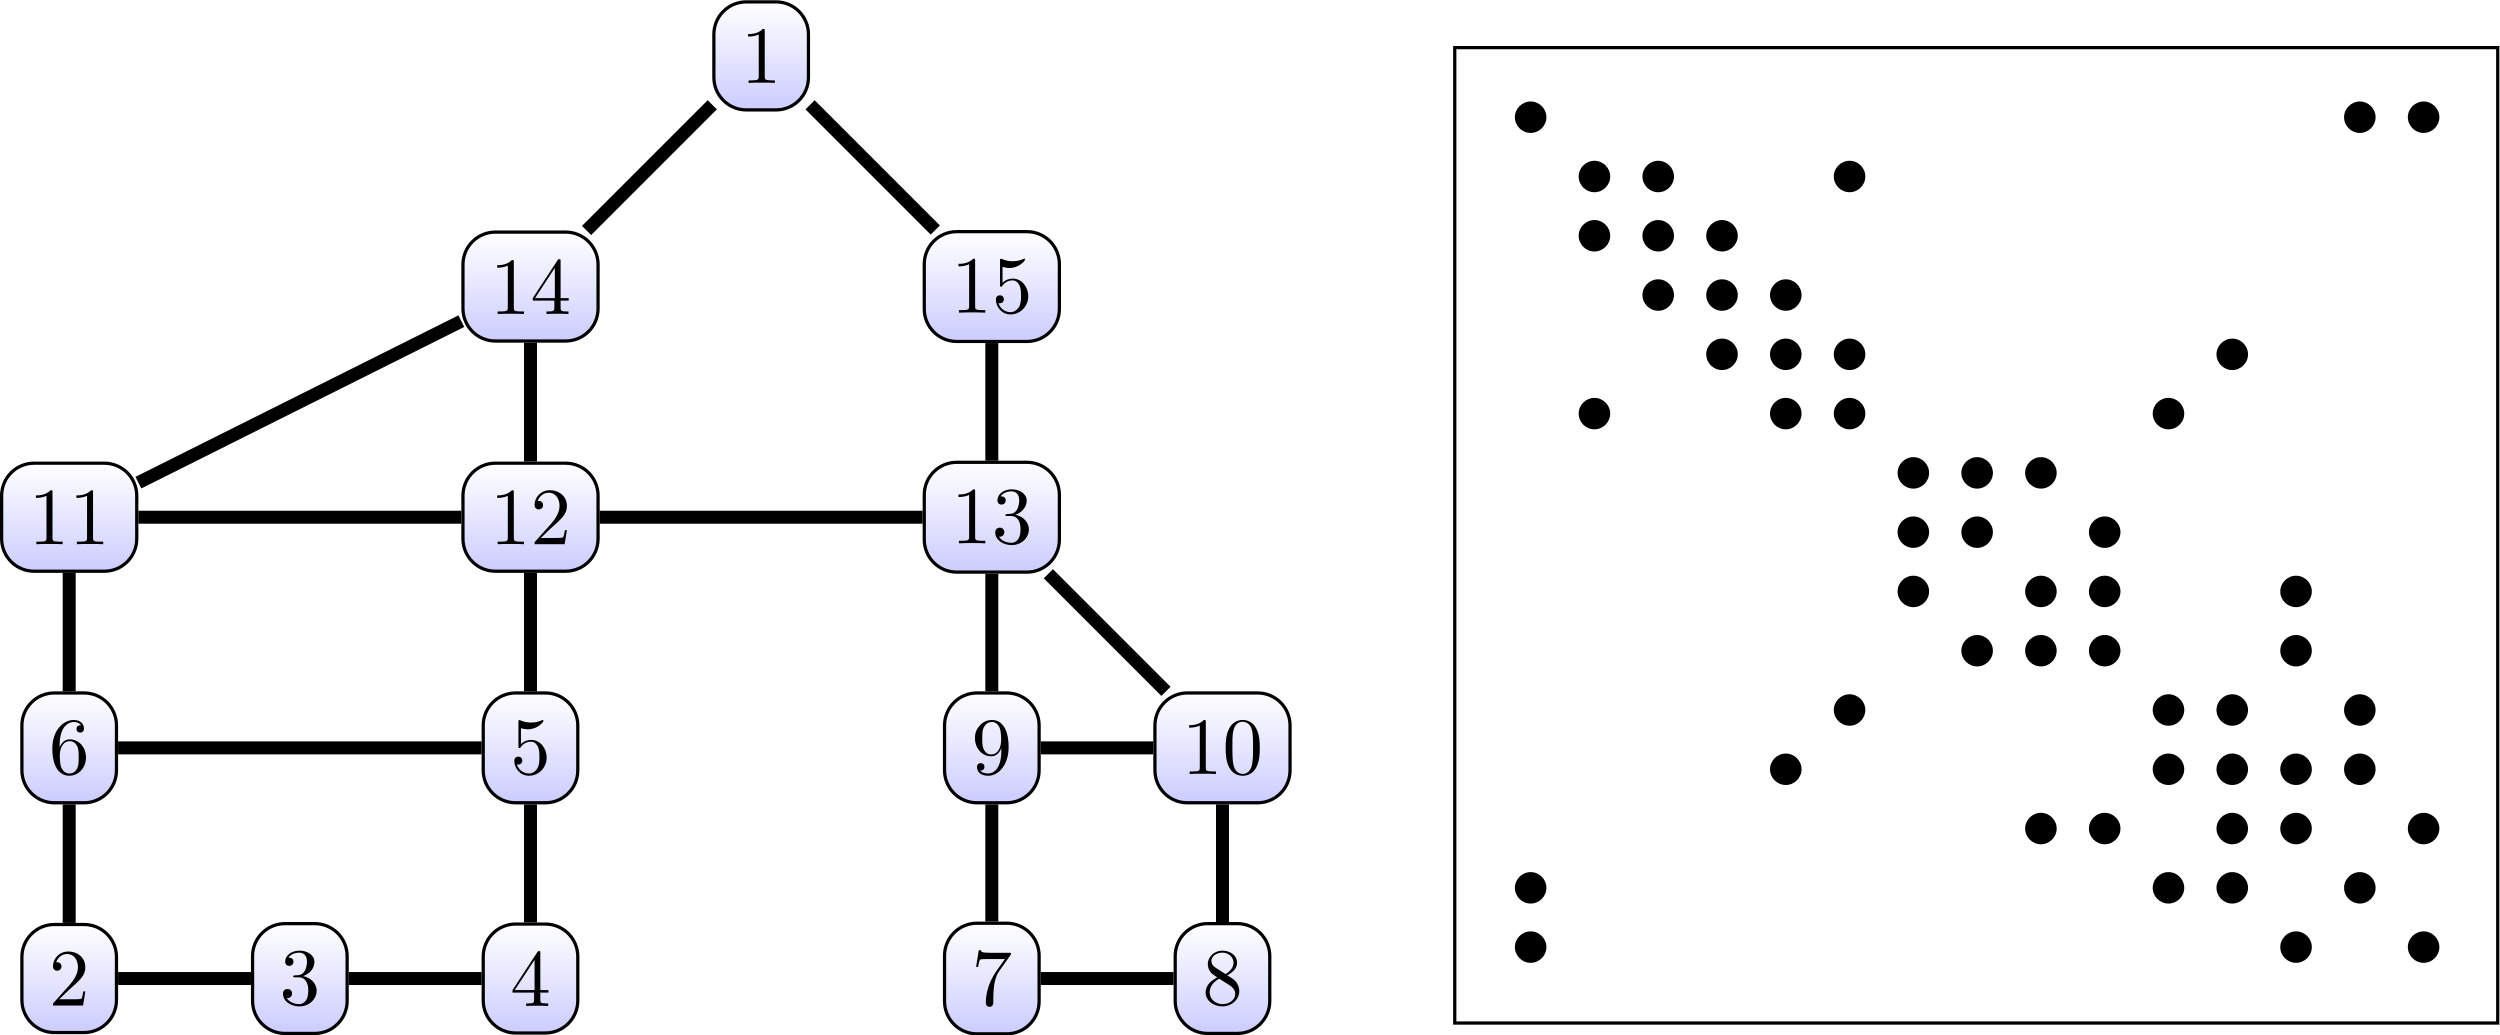 <?xml version='1.0' encoding='UTF-8'?>
<!-- This file was generated by dvisvgm 3.2.2 -->
<svg version='1.1' xmlns='http://www.w3.org/2000/svg' xmlns:xlink='http://www.w3.org/1999/xlink' width='307.153pt' height='127.22pt' viewBox='-72 -72 307.153 127.22'>
<defs>
<path id='g1-15' d='M4.423-2.491C4.423-3.557 3.537-4.423 2.491-4.423C1.415-4.423 .548-3.537 .548-2.491C.548-1.435 1.415-.558 2.491-.558C3.537-.558 4.423-1.425 4.423-2.491Z'/>
<path id='g0-51' d='M4.553-1.674C4.553-2.032 4.443-2.481 4.065-2.899C3.875-3.108 3.716-3.208 3.078-3.606C3.796-3.975 4.284-4.493 4.284-5.151C4.284-6.067 3.397-6.635 2.491-6.635C1.494-6.635 .687-5.898 .687-4.971C.687-4.792 .707-4.344 1.126-3.875C1.235-3.756 1.604-3.507 1.853-3.337C1.275-3.049 .418-2.491 .418-1.504C.418-.448 1.435 .219 2.481 .219C3.606 .219 4.553-.608 4.553-1.674ZM3.846-5.151C3.846-4.583 3.457-4.105 2.859-3.756L1.624-4.553C1.166-4.852 1.126-5.191 1.126-5.36C1.126-5.968 1.773-6.386 2.481-6.386C3.208-6.386 3.846-5.868 3.846-5.151ZM4.055-1.315C4.055-.578 3.308-.06 2.491-.06C1.634-.06 .917-.677 .917-1.504C.917-2.082 1.235-2.72 2.082-3.188L3.308-2.411C3.587-2.222 4.055-1.923 4.055-1.315Z'/>
<path id='g0-56' d='M4.473-2.002C4.473-3.188 3.656-4.184 2.58-4.184C2.102-4.184 1.674-4.025 1.315-3.676V-5.619C1.514-5.559 1.843-5.489 2.162-5.489C3.387-5.489 4.085-6.396 4.085-6.526C4.085-6.585 4.055-6.635 3.985-6.635C3.985-6.635 3.955-6.635 3.905-6.605C3.706-6.516 3.218-6.316 2.55-6.316C2.152-6.316 1.694-6.386 1.225-6.595C1.146-6.625 1.106-6.625 1.106-6.625C1.006-6.625 1.006-6.545 1.006-6.386V-3.437C1.006-3.258 1.006-3.178 1.146-3.178C1.215-3.178 1.235-3.208 1.275-3.268C1.385-3.427 1.753-3.965 2.56-3.965C3.078-3.965 3.328-3.507 3.407-3.328C3.567-2.959 3.587-2.57 3.587-2.072C3.587-1.724 3.587-1.126 3.347-.707C3.108-.319 2.74-.06 2.281-.06C1.554-.06 .986-.588 .817-1.176C.847-1.166 .877-1.156 .986-1.156C1.315-1.156 1.484-1.405 1.484-1.644S1.315-2.132 .986-2.132C.847-2.132 .498-2.062 .498-1.604C.498-.747 1.186 .219 2.301 .219C3.457 .219 4.473-.737 4.473-2.002Z'/>
<path id='g0-57' d='M4.692-1.644V-1.953H3.696V-6.486C3.696-6.685 3.696-6.745 3.537-6.745C3.447-6.745 3.417-6.745 3.337-6.625L.279-1.953V-1.644H2.929V-.777C2.929-.418 2.909-.309 2.172-.309H1.963V0C2.371-.03 2.889-.03 3.308-.03S4.254-.03 4.663 0V-.309H4.453C3.716-.309 3.696-.418 3.696-.777V-1.644H4.692ZM2.989-1.953H.558L2.989-5.669V-1.953Z'/>
<path id='g0-78' d='M4.553-3.278C4.553-5.958 3.407-6.635 2.521-6.635C1.973-6.635 1.484-6.456 1.056-6.007C.648-5.559 .418-5.141 .418-4.394C.418-3.148 1.295-2.172 2.411-2.172C3.019-2.172 3.427-2.59 3.656-3.168V-2.849C3.656-.518 2.62-.06 2.042-.06C1.873-.06 1.335-.08 1.066-.418C1.504-.418 1.584-.707 1.584-.877C1.584-1.186 1.345-1.335 1.126-1.335C.966-1.335 .667-1.245 .667-.857C.667-.189 1.205 .219 2.052 .219C3.337 .219 4.553-1.136 4.553-3.278ZM3.636-4.194C3.636-3.367 3.298-2.401 2.421-2.401C2.262-2.401 1.803-2.401 1.494-3.029C1.315-3.397 1.315-3.895 1.315-4.384C1.315-4.922 1.315-5.39 1.524-5.758C1.793-6.257 2.172-6.386 2.521-6.386C2.979-6.386 3.308-6.047 3.477-5.599C3.597-5.28 3.636-4.653 3.636-4.194Z'/>
<path id='g0-82' d='M4.174 0V-.309H3.856C2.959-.309 2.929-.418 2.929-.787V-6.376C2.929-6.615 2.929-6.635 2.7-6.635C2.082-5.998 1.205-5.998 .887-5.998V-5.689C1.086-5.689 1.674-5.689 2.192-5.948V-.787C2.192-.428 2.162-.309 1.265-.309H.946V0C1.295-.03 2.162-.03 2.56-.03S3.826-.03 4.174 0Z'/>
<path id='g0-100' d='M4.832-6.416H2.411C1.196-6.416 1.176-6.545 1.136-6.735H.887L.558-4.682H.807C.837-4.842 .927-5.469 1.056-5.589C1.126-5.649 1.903-5.649 2.032-5.649H4.095L2.979-4.075C2.082-2.73 1.753-1.345 1.753-.329C1.753-.229 1.753 .219 2.212 .219S2.67-.229 2.67-.329V-.837C2.67-1.385 2.7-1.933 2.78-2.471C2.819-2.7 2.959-3.557 3.397-4.174L4.742-6.067C4.832-6.187 4.832-6.207 4.832-6.416Z'/>
<path id='g0-101' d='M4.553-2.032C4.553-3.298 3.666-4.254 2.56-4.254C1.883-4.254 1.514-3.746 1.315-3.268V-3.507C1.315-6.027 2.55-6.386 3.059-6.386C3.298-6.386 3.716-6.326 3.935-5.988C3.786-5.988 3.387-5.988 3.387-5.539C3.387-5.23 3.626-5.081 3.846-5.081C4.005-5.081 4.304-5.171 4.304-5.559C4.304-6.157 3.866-6.635 3.039-6.635C1.763-6.635 .418-5.35 .418-3.148C.418-.488 1.574 .219 2.501 .219C3.606 .219 4.553-.717 4.553-2.032ZM3.656-2.042C3.656-1.564 3.656-1.066 3.487-.707C3.188-.11 2.73-.06 2.501-.06C1.873-.06 1.574-.658 1.514-.807C1.335-1.275 1.335-2.072 1.335-2.252C1.335-3.029 1.654-4.025 2.55-4.025C2.71-4.025 3.168-4.025 3.477-3.407C3.656-3.039 3.656-2.531 3.656-2.042Z'/>
<path id='g0-106' d='M4.553-1.704C4.553-2.521 3.925-3.298 2.889-3.507C3.706-3.776 4.284-4.473 4.284-5.26C4.284-6.077 3.407-6.635 2.451-6.635C1.445-6.635 .687-6.037 .687-5.28C.687-4.951 .907-4.762 1.196-4.762C1.504-4.762 1.704-4.981 1.704-5.27C1.704-5.768 1.235-5.768 1.086-5.768C1.395-6.257 2.052-6.386 2.411-6.386C2.819-6.386 3.367-6.167 3.367-5.27C3.367-5.151 3.347-4.573 3.088-4.134C2.79-3.656 2.451-3.626 2.202-3.616C2.122-3.606 1.883-3.587 1.813-3.587C1.733-3.577 1.664-3.567 1.664-3.467C1.664-3.357 1.733-3.357 1.903-3.357H2.341C3.158-3.357 3.527-2.68 3.527-1.704C3.527-.349 2.839-.06 2.401-.06C1.973-.06 1.225-.229 .877-.817C1.225-.767 1.534-.986 1.534-1.365C1.534-1.724 1.265-1.923 .976-1.923C.737-1.923 .418-1.783 .418-1.345C.418-.438 1.345 .219 2.431 .219C3.646 .219 4.553-.687 4.553-1.704Z'/>
<path id='g0-107' d='M4.473-1.733H4.224C4.174-1.435 4.105-.996 4.005-.847C3.935-.767 3.278-.767 3.059-.767H1.265L2.321-1.793C3.875-3.168 4.473-3.706 4.473-4.702C4.473-5.838 3.577-6.635 2.361-6.635C1.235-6.635 .498-5.719 .498-4.832C.498-4.274 .996-4.274 1.026-4.274C1.196-4.274 1.544-4.394 1.544-4.802C1.544-5.061 1.365-5.32 1.016-5.32C.936-5.32 .917-5.32 .887-5.31C1.116-5.958 1.654-6.326 2.232-6.326C3.138-6.326 3.567-5.519 3.567-4.702C3.567-3.905 3.068-3.118 2.521-2.501L.608-.369C.498-.259 .498-.239 .498 0H4.194L4.473-1.733Z'/>
<path id='g0-121' d='M4.583-3.188C4.583-3.985 4.533-4.782 4.184-5.519C3.726-6.476 2.909-6.635 2.491-6.635C1.893-6.635 1.166-6.376 .757-5.45C.438-4.762 .389-3.985 .389-3.188C.389-2.441 .428-1.544 .837-.787C1.265 .02 1.993 .219 2.481 .219C3.019 .219 3.776 .01 4.214-.936C4.533-1.624 4.583-2.401 4.583-3.188ZM3.756-3.308C3.756-2.56 3.756-1.883 3.646-1.245C3.497-.299 2.929 0 2.481 0C2.092 0 1.504-.249 1.325-1.205C1.215-1.803 1.215-2.72 1.215-3.308C1.215-3.945 1.215-4.603 1.295-5.141C1.484-6.326 2.232-6.416 2.481-6.416C2.809-6.416 3.467-6.237 3.656-5.25C3.756-4.692 3.756-3.935 3.756-3.308Z'/>
</defs>
<g id='page1'>
<g stroke-miterlimit='10' transform='translate(-63.499,48.223)scale(0.996,-0.996)'>
<g fill='#000' stroke='#000'>
<g stroke-width='0.4'>
<clipPath id='pgfcp1'>
<path d='M87.191 120.474H83.525C81.316 120.474 79.525 118.683 79.525 116.474V111.148C79.525 108.939 81.316 107.148 83.525 107.148H87.191C89.4 107.148 91.191 108.939 91.191 111.148V116.474C91.191 118.683 89.4 120.474 87.191 120.474ZM79.525 107.148'/> </clipPath>
<g clip-path='url(#pgfcp1)'>
<g transform='matrix(1,0,0,1,85.358,113.811)'>
<g transform='matrix(0.232,0,0,0.266,0.0,0.0)'>
<linearGradient gradientTransform='rotate(90)' id='pgfsh2'>
 <stop offset='0.0' stop-color=' #ccf '/>
 <stop offset='0.25' stop-color=' #ccf '/>
 <stop offset='0.5' stop-color=' #e6e6ff '/>
 <stop offset='0.75' stop-color=' #fff '/>
 <stop offset='1.0' stop-color=' #fff '/>
 </linearGradient>
<g transform='translate(-50.188,-50.188)'>
<rect height='100.375' style='fill:url(#pgfsh2); stroke:none' width='100.375'/>
</g>
</g>
</g>
</g>
<path d='M87.191 120.474H83.525C81.316 120.474 79.525 118.683 79.525 116.474V111.148C79.525 108.939 81.316 107.148 83.525 107.148H87.191C89.4 107.148 91.191 108.939 91.191 111.148V116.474C91.191 118.683 89.4 120.474 87.191 120.474ZM79.525 107.148' fill='none'/>
<g transform='translate(82.858,110.481)'>
<g stroke='none' transform='scale(-1.004,1.004)translate(-63.499,48.223)scale(-1,-1)'>
<g fill='#000'>
<g stroke='none'>
<use x='-63.499' y='48.223' xlink:href='#g0-82'/>
</g>
</g>
</g>
</g>
<clipPath id='pgfcp3'>
<path d='M1.833 6.663H-1.833C-4.042 6.663-5.833 4.872-5.833 2.663V-2.663C-5.833-4.872-4.042-6.663-1.833-6.663H1.833C4.042-6.663 5.833-4.872 5.833-2.663V2.663C5.833 4.872 4.042 6.663 1.833 6.663ZM-5.833-6.663'/> </clipPath>
<g clip-path='url(#pgfcp3)'>
<g transform='matrix(1,0,0,1,0.0,0.0)'>
<g transform='matrix(0.232,0,0,0.266,0.0,0.0)'>
<linearGradient gradientTransform='rotate(90)' id='pgfsh2'>
 <stop offset='0.0' stop-color=' #ccf '/>
 <stop offset='0.25' stop-color=' #ccf '/>
 <stop offset='0.5' stop-color=' #e6e6ff '/>
 <stop offset='0.75' stop-color=' #fff '/>
 <stop offset='1.0' stop-color=' #fff '/>
 </linearGradient>
<g transform='translate(-50.188,-50.188)'>
<rect height='100.375' style='fill:url(#pgfsh2); stroke:none' width='100.375'/>
</g>
</g>
</g>
</g>
<path d='M1.833 6.663H-1.833C-4.042 6.663-5.833 4.872-5.833 2.663V-2.663C-5.833-4.872-4.042-6.663-1.833-6.663H1.833C4.042-6.663 5.833-4.872 5.833-2.663V2.663C5.833 4.872 4.042 6.663 1.833 6.663ZM-5.833-6.663' fill='none'/>
<g transform='translate(-2.5,-3.33)'>
<g stroke='none' transform='scale(-1.004,1.004)translate(-63.499,48.223)scale(-1,-1)'>
<g fill='#000'>
<g stroke='none'>
<use x='-63.499' y='48.223' xlink:href='#g0-107'/>
</g>
</g>
</g>
</g>
<clipPath id='pgfcp4'>
<path d='M30.286 6.773H26.62C24.411 6.773 22.62 4.982 22.62 2.773V-2.773C22.62-4.982 24.411-6.773 26.62-6.773H30.286C32.495-6.773 34.286-4.982 34.286-2.773V2.773C34.286 4.982 32.495 6.773 30.286 6.773ZM22.62-6.773'/> </clipPath>
<g clip-path='url(#pgfcp4)'>
<g transform='matrix(1,0,0,1,28.453,0.0)'>
<g transform='matrix(0.232,0,0,0.27,0.0,0.0)'>
<linearGradient gradientTransform='rotate(90)' id='pgfsh2'>
 <stop offset='0.0' stop-color=' #ccf '/>
 <stop offset='0.25' stop-color=' #ccf '/>
 <stop offset='0.5' stop-color=' #e6e6ff '/>
 <stop offset='0.75' stop-color=' #fff '/>
 <stop offset='1.0' stop-color=' #fff '/>
 </linearGradient>
<g transform='translate(-50.188,-50.188)'>
<rect height='100.375' style='fill:url(#pgfsh2); stroke:none' width='100.375'/>
</g>
</g>
</g>
</g>
<path d='M30.286 6.773H26.62C24.411 6.773 22.62 4.982 22.62 2.773V-2.773C22.62-4.982 24.411-6.773 26.62-6.773H30.286C32.495-6.773 34.286-4.982 34.286-2.773V2.773C34.286 4.982 32.495 6.773 30.286 6.773ZM22.62-6.773' fill='none'/>
<g transform='translate(25.953,-3.22)'>
<g stroke='none' transform='scale(-1.004,1.004)translate(-63.499,48.223)scale(-1,-1)'>
<g fill='#000'>
<g stroke='none'>
<use x='-63.499' y='48.223' xlink:href='#g0-106'/>
</g>
</g>
</g>
</g>
<clipPath id='pgfcp5'>
<path d='M58.738 6.718H55.073C52.863 6.718 51.073 4.927 51.073 2.718V-2.718C51.073-4.927 52.863-6.718 55.073-6.718H58.738C60.948-6.718 62.738-4.927 62.738-2.718V2.718C62.738 4.927 60.948 6.718 58.738 6.718ZM51.073-6.718'/> </clipPath>
<g clip-path='url(#pgfcp5)'>
<g transform='matrix(1,0,0,1,56.905,0.0)'>
<g transform='matrix(0.232,0,0,0.268,0.0,0.0)'>
<linearGradient gradientTransform='rotate(90)' id='pgfsh2'>
 <stop offset='0.0' stop-color=' #ccf '/>
 <stop offset='0.25' stop-color=' #ccf '/>
 <stop offset='0.5' stop-color=' #e6e6ff '/>
 <stop offset='0.75' stop-color=' #fff '/>
 <stop offset='1.0' stop-color=' #fff '/>
 </linearGradient>
<g transform='translate(-50.188,-50.188)'>
<rect height='100.375' style='fill:url(#pgfsh2); stroke:none' width='100.375'/>
</g>
</g>
</g>
</g>
<path d='M58.738 6.718H55.073C52.863 6.718 51.073 4.927 51.073 2.718V-2.718C51.073-4.927 52.863-6.718 55.073-6.718H58.738C60.948-6.718 62.738-4.927 62.738-2.718V2.718C62.738 4.927 60.948 6.718 58.738 6.718ZM51.073-6.718' fill='none'/>
<g transform='translate(54.405,-3.385)'>
<g stroke='none' transform='scale(-1.004,1.004)translate(-63.499,48.223)scale(-1,-1)'>
<g fill='#000'>
<g stroke='none'>
<use x='-63.499' y='48.223' xlink:href='#g0-57'/>
</g>
</g>
</g>
</g>
<clipPath id='pgfcp6'>
<path d='M58.738 35.226H55.073C52.863 35.226 51.073 33.435 51.073 31.226V25.68C51.073 23.471 52.863 21.68 55.073 21.68H58.738C60.948 21.68 62.738 23.471 62.738 25.68V31.226C62.738 33.435 60.948 35.226 58.738 35.226ZM51.073 21.68'/> </clipPath>
<g clip-path='url(#pgfcp6)'>
<g transform='matrix(1,0,0,1,56.905,28.453)'>
<g transform='matrix(0.232,0,0,0.27,0.0,0.0)'>
<linearGradient gradientTransform='rotate(90)' id='pgfsh2'>
 <stop offset='0.0' stop-color=' #ccf '/>
 <stop offset='0.25' stop-color=' #ccf '/>
 <stop offset='0.5' stop-color=' #e6e6ff '/>
 <stop offset='0.75' stop-color=' #fff '/>
 <stop offset='1.0' stop-color=' #fff '/>
 </linearGradient>
<g transform='translate(-50.188,-50.188)'>
<rect height='100.375' style='fill:url(#pgfsh2); stroke:none' width='100.375'/>
</g>
</g>
</g>
</g>
<path d='M58.738 35.226H55.073C52.863 35.226 51.073 33.435 51.073 31.226V25.68C51.073 23.471 52.863 21.68 55.073 21.68H58.738C60.948 21.68 62.738 23.471 62.738 25.68V31.226C62.738 33.435 60.948 35.226 58.738 35.226ZM51.073 21.68' fill='none'/>
<g transform='translate(54.405,25.233)'>
<g stroke='none' transform='scale(-1.004,1.004)translate(-63.499,48.223)scale(-1,-1)'>
<g fill='#000'>
<g stroke='none'>
<use x='-63.499' y='48.223' xlink:href='#g0-56'/>
</g>
</g>
</g>
</g>
<clipPath id='pgfcp7'>
<path d='M1.833 35.226H-1.833C-4.042 35.226-5.833 33.435-5.833 31.226V25.68C-5.833 23.471-4.042 21.68-1.833 21.68H1.833C4.042 21.68 5.833 23.471 5.833 25.68V31.226C5.833 33.435 4.042 35.226 1.833 35.226ZM-5.833 21.68'/> </clipPath>
<g clip-path='url(#pgfcp7)'>
<g transform='matrix(1,0,0,1,0.0,28.453)'>
<g transform='matrix(0.232,0,0,0.27,0.0,0.0)'>
<linearGradient gradientTransform='rotate(90)' id='pgfsh2'>
 <stop offset='0.0' stop-color=' #ccf '/>
 <stop offset='0.25' stop-color=' #ccf '/>
 <stop offset='0.5' stop-color=' #e6e6ff '/>
 <stop offset='0.75' stop-color=' #fff '/>
 <stop offset='1.0' stop-color=' #fff '/>
 </linearGradient>
<g transform='translate(-50.188,-50.188)'>
<rect height='100.375' style='fill:url(#pgfsh2); stroke:none' width='100.375'/>
</g>
</g>
</g>
</g>
<path d='M1.833 35.226H-1.833C-4.042 35.226-5.833 33.435-5.833 31.226V25.68C-5.833 23.471-4.042 21.68-1.833 21.68H1.833C4.042 21.68 5.833 23.471 5.833 25.68V31.226C5.833 33.435 4.042 35.226 1.833 35.226ZM-5.833 21.68' fill='none'/>
<g transform='translate(-2.5,25.233)'>
<g stroke='none' transform='scale(-1.004,1.004)translate(-63.499,48.223)scale(-1,-1)'>
<g fill='#000'>
<g stroke='none'>
<use x='-63.499' y='48.223' xlink:href='#g0-101'/>
</g>
</g>
</g>
</g>
<clipPath id='pgfcp8'>
<path d='M115.644 6.823H111.978C109.769 6.823 107.978 5.032 107.978 2.823V-2.823C107.978-5.032 109.769-6.823 111.978-6.823H115.644C117.853-6.823 119.644-5.032 119.644-2.823V2.823C119.644 5.032 117.853 6.823 115.644 6.823ZM107.978-6.823'/> </clipPath>
<g clip-path='url(#pgfcp8)'>
<g transform='matrix(1,0,0,1,113.811,0.0)'>
<g transform='matrix(0.232,0,0,0.272,0.0,0.0)'>
<linearGradient gradientTransform='rotate(90)' id='pgfsh2'>
 <stop offset='0.0' stop-color=' #ccf '/>
 <stop offset='0.25' stop-color=' #ccf '/>
 <stop offset='0.5' stop-color=' #e6e6ff '/>
 <stop offset='0.75' stop-color=' #fff '/>
 <stop offset='1.0' stop-color=' #fff '/>
 </linearGradient>
<g transform='translate(-50.188,-50.188)'>
<rect height='100.375' style='fill:url(#pgfsh2); stroke:none' width='100.375'/>
</g>
</g>
</g>
</g>
<path d='M115.644 6.823H111.978C109.769 6.823 107.978 5.032 107.978 2.823V-2.823C107.978-5.032 109.769-6.823 111.978-6.823H115.644C117.853-6.823 119.644-5.032 119.644-2.823V2.823C119.644 5.032 117.853 6.823 115.644 6.823ZM107.978-6.823' fill='none'/>
<g transform='translate(111.311,-3.27)'>
<g stroke='none' transform='scale(-1.004,1.004)translate(-63.499,48.223)scale(-1,-1)'>
<g fill='#000'>
<g stroke='none'>
<use x='-63.499' y='48.223' xlink:href='#g0-100'/>
</g>
</g>
</g>
</g>
<clipPath id='pgfcp9'>
<path d='M144.097 6.773H140.431C138.222 6.773 136.431 4.982 136.431 2.773V-2.773C136.431-4.982 138.222-6.773 140.431-6.773H144.097C146.306-6.773 148.097-4.982 148.097-2.773V2.773C148.097 4.982 146.306 6.773 144.097 6.773ZM136.431-6.773'/> </clipPath>
<g clip-path='url(#pgfcp9)'>
<g transform='matrix(1,0,0,1,142.264,0.0)'>
<g transform='matrix(0.232,0,0,0.27,0.0,0.0)'>
<linearGradient gradientTransform='rotate(90)' id='pgfsh2'>
 <stop offset='0.0' stop-color=' #ccf '/>
 <stop offset='0.25' stop-color=' #ccf '/>
 <stop offset='0.5' stop-color=' #e6e6ff '/>
 <stop offset='0.75' stop-color=' #fff '/>
 <stop offset='1.0' stop-color=' #fff '/>
 </linearGradient>
<g transform='translate(-50.188,-50.188)'>
<rect height='100.375' style='fill:url(#pgfsh2); stroke:none' width='100.375'/>
</g>
</g>
</g>
</g>
<path d='M144.097 6.773H140.431C138.222 6.773 136.431 4.982 136.431 2.773V-2.773C136.431-4.982 138.222-6.773 140.431-6.773H144.097C146.306-6.773 148.097-4.982 148.097-2.773V2.773C148.097 4.982 146.306 6.773 144.097 6.773ZM136.431-6.773' fill='none'/>
<g transform='translate(139.764,-3.22)'>
<g stroke='none' transform='scale(-1.004,1.004)translate(-63.499,48.223)scale(-1,-1)'>
<g fill='#000'>
<g stroke='none'>
<use x='-63.499' y='48.223' xlink:href='#g0-51'/>
</g>
</g>
</g>
</g>
<clipPath id='pgfcp10'>
<path d='M115.644 35.226H111.978C109.769 35.226 107.978 33.435 107.978 31.226V25.68C107.978 23.471 109.769 21.68 111.978 21.68H115.644C117.853 21.68 119.644 23.471 119.644 25.68V31.226C119.644 33.435 117.853 35.226 115.644 35.226ZM107.978 21.68'/> </clipPath>
<g clip-path='url(#pgfcp10)'>
<g transform='matrix(1,0,0,1,113.811,28.453)'>
<g transform='matrix(0.232,0,0,0.27,0.0,0.0)'>
<linearGradient gradientTransform='rotate(90)' id='pgfsh2'>
 <stop offset='0.0' stop-color=' #ccf '/>
 <stop offset='0.25' stop-color=' #ccf '/>
 <stop offset='0.5' stop-color=' #e6e6ff '/>
 <stop offset='0.75' stop-color=' #fff '/>
 <stop offset='1.0' stop-color=' #fff '/>
 </linearGradient>
<g transform='translate(-50.188,-50.188)'>
<rect height='100.375' style='fill:url(#pgfsh2); stroke:none' width='100.375'/>
</g>
</g>
</g>
</g>
<path d='M115.644 35.226H111.978C109.769 35.226 107.978 33.435 107.978 31.226V25.68C107.978 23.471 109.769 21.68 111.978 21.68H115.644C117.853 21.68 119.644 23.471 119.644 25.68V31.226C119.644 33.435 117.853 35.226 115.644 35.226ZM107.978 21.68' fill='none'/>
<g transform='translate(111.311,25.233)'>
<g stroke='none' transform='scale(-1.004,1.004)translate(-63.499,48.223)scale(-1,-1)'>
<g fill='#000'>
<g stroke='none'>
<use x='-63.499' y='48.223' xlink:href='#g0-78'/>
</g>
</g>
</g>
</g>
<clipPath id='pgfcp11'>
<path d='M146.597 35.226H137.931C135.722 35.226 133.931 33.435 133.931 31.226V25.68C133.931 23.471 135.722 21.68 137.931 21.68H146.597C148.806 21.68 150.597 23.471 150.597 25.68V31.226C150.597 33.435 148.806 35.226 146.597 35.226ZM133.931 21.68'/> </clipPath>
<g clip-path='url(#pgfcp11)'>
<g transform='matrix(1,0,0,1,142.264,28.453)'>
<g transform='matrix(0.332,0,0,0.27,0.0,0.0)'>
<linearGradient gradientTransform='rotate(90)' id='pgfsh2'>
 <stop offset='0.0' stop-color=' #ccf '/>
 <stop offset='0.25' stop-color=' #ccf '/>
 <stop offset='0.5' stop-color=' #e6e6ff '/>
 <stop offset='0.75' stop-color=' #fff '/>
 <stop offset='1.0' stop-color=' #fff '/>
 </linearGradient>
<g transform='translate(-50.188,-50.188)'>
<rect height='100.375' style='fill:url(#pgfsh2); stroke:none' width='100.375'/>
</g>
</g>
</g>
</g>
<path d='M146.597 35.226H137.931C135.722 35.226 133.931 33.435 133.931 31.226V25.68C133.931 23.471 135.722 21.68 137.931 21.68H146.597C148.806 21.68 150.597 23.471 150.597 25.68V31.226C150.597 33.435 148.806 35.226 146.597 35.226ZM133.931 21.68' fill='none'/>
<g transform='translate(137.264,25.233)'>
<g stroke='none' transform='scale(-1.004,1.004)translate(-63.499,48.223)scale(-1,-1)'>
<g fill='#000'>
<g stroke='none'>
<use x='-63.499' y='48.223' xlink:href='#g0-82'/>
<use x='-58.518' y='48.223' xlink:href='#g0-121'/>
</g>
</g>
</g>
</g>
<clipPath id='pgfcp12'>
<path d='M4.333 63.568H-4.333C-6.542 63.568-8.333 61.778-8.333 59.568V54.243C-8.333 52.033-6.542 50.243-4.333 50.243H4.333C6.542 50.243 8.333 52.033 8.333 54.243V59.568C8.333 61.778 6.542 63.568 4.333 63.568ZM-8.333 50.243'/> </clipPath>
<g clip-path='url(#pgfcp12)'>
<g transform='matrix(1,0,0,1,0.0,56.905)'>
<g transform='matrix(0.332,0,0,0.266,0.0,0.0)'>
<linearGradient gradientTransform='rotate(90)' id='pgfsh2'>
 <stop offset='0.0' stop-color=' #ccf '/>
 <stop offset='0.25' stop-color=' #ccf '/>
 <stop offset='0.5' stop-color=' #e6e6ff '/>
 <stop offset='0.75' stop-color=' #fff '/>
 <stop offset='1.0' stop-color=' #fff '/>
 </linearGradient>
<g transform='translate(-50.188,-50.188)'>
<rect height='100.375' style='fill:url(#pgfsh2); stroke:none' width='100.375'/>
</g>
</g>
</g>
</g>
<path d='M4.333 63.568H-4.333C-6.542 63.568-8.333 61.778-8.333 59.568V54.243C-8.333 52.033-6.542 50.243-4.333 50.243H4.333C6.542 50.243 8.333 52.033 8.333 54.243V59.568C8.333 61.778 6.542 63.568 4.333 63.568ZM-8.333 50.243' fill='none'/>
<g transform='translate(-5.0,53.575)'>
<g stroke='none' transform='scale(-1.004,1.004)translate(-63.499,48.223)scale(-1,-1)'>
<g fill='#000'>
<g stroke='none'>
<use x='-63.499' y='48.223' xlink:href='#g0-82'/>
<use x='-58.518' y='48.223' xlink:href='#g0-82'/>
</g>
</g>
</g>
</g>
<clipPath id='pgfcp13'>
<path d='M61.238 63.568H52.573C50.363 63.568 48.573 61.778 48.573 59.568V54.243C48.573 52.033 50.363 50.243 52.573 50.243H61.238C63.448 50.243 65.238 52.033 65.238 54.243V59.568C65.238 61.778 63.448 63.568 61.238 63.568ZM48.573 50.243'/> </clipPath>
<g clip-path='url(#pgfcp13)'>
<g transform='matrix(1,0,0,1,56.905,56.905)'>
<g transform='matrix(0.332,0,0,0.266,0.0,0.0)'>
<linearGradient gradientTransform='rotate(90)' id='pgfsh2'>
 <stop offset='0.0' stop-color=' #ccf '/>
 <stop offset='0.25' stop-color=' #ccf '/>
 <stop offset='0.5' stop-color=' #e6e6ff '/>
 <stop offset='0.75' stop-color=' #fff '/>
 <stop offset='1.0' stop-color=' #fff '/>
 </linearGradient>
<g transform='translate(-50.188,-50.188)'>
<rect height='100.375' style='fill:url(#pgfsh2); stroke:none' width='100.375'/>
</g>
</g>
</g>
</g>
<path d='M61.238 63.568H52.573C50.363 63.568 48.573 61.778 48.573 59.568V54.243C48.573 52.033 50.363 50.243 52.573 50.243H61.238C63.448 50.243 65.238 52.033 65.238 54.243V59.568C65.238 61.778 63.448 63.568 61.238 63.568ZM48.573 50.243' fill='none'/>
<g transform='translate(51.905,53.575)'>
<g stroke='none' transform='scale(-1.004,1.004)translate(-63.499,48.223)scale(-1,-1)'>
<g fill='#000'>
<g stroke='none'>
<use x='-63.499' y='48.223' xlink:href='#g0-82'/>
<use x='-58.518' y='48.223' xlink:href='#g0-107'/>
</g>
</g>
</g>
</g>
<clipPath id='pgfcp14'>
<path d='M118.144 63.678H109.478C107.269 63.678 105.478 61.888 105.478 59.678V54.133C105.478 51.923 107.269 50.133 109.478 50.133H118.144C120.353 50.133 122.144 51.923 122.144 54.133V59.678C122.144 61.888 120.353 63.678 118.144 63.678ZM105.478 50.133'/> </clipPath>
<g clip-path='url(#pgfcp14)'>
<g transform='matrix(1,0,0,1,113.811,56.905)'>
<g transform='matrix(0.332,0,0,0.27,0.0,0.0)'>
<linearGradient gradientTransform='rotate(90)' id='pgfsh2'>
 <stop offset='0.0' stop-color=' #ccf '/>
 <stop offset='0.25' stop-color=' #ccf '/>
 <stop offset='0.5' stop-color=' #e6e6ff '/>
 <stop offset='0.75' stop-color=' #fff '/>
 <stop offset='1.0' stop-color=' #fff '/>
 </linearGradient>
<g transform='translate(-50.188,-50.188)'>
<rect height='100.375' style='fill:url(#pgfsh2); stroke:none' width='100.375'/>
</g>
</g>
</g>
</g>
<path d='M118.144 63.678H109.478C107.269 63.678 105.478 61.888 105.478 59.678V54.133C105.478 51.923 107.269 50.133 109.478 50.133H118.144C120.353 50.133 122.144 51.923 122.144 54.133V59.678C122.144 61.888 120.353 63.678 118.144 63.678ZM105.478 50.133' fill='none'/>
<g transform='translate(108.811,53.685)'>
<g stroke='none' transform='scale(-1.004,1.004)translate(-63.499,48.223)scale(-1,-1)'>
<g fill='#000'>
<g stroke='none'>
<use x='-63.499' y='48.223' xlink:href='#g0-82'/>
<use x='-58.518' y='48.223' xlink:href='#g0-106'/>
</g>
</g>
</g>
</g>
<clipPath id='pgfcp15'>
<path d='M61.238 92.076H52.573C50.363 92.076 48.573 90.285 48.573 88.076V82.64C48.573 80.431 50.363 78.64 52.573 78.64H61.238C63.448 78.64 65.238 80.431 65.238 82.64V88.076C65.238 90.285 63.448 92.076 61.238 92.076ZM48.573 78.64'/> </clipPath>
<g clip-path='url(#pgfcp15)'>
<g transform='matrix(1,0,0,1,56.905,85.358)'>
<g transform='matrix(0.332,0,0,0.268,0.0,0.0)'>
<linearGradient gradientTransform='rotate(90)' id='pgfsh2'>
 <stop offset='0.0' stop-color=' #ccf '/>
 <stop offset='0.25' stop-color=' #ccf '/>
 <stop offset='0.5' stop-color=' #e6e6ff '/>
 <stop offset='0.75' stop-color=' #fff '/>
 <stop offset='1.0' stop-color=' #fff '/>
 </linearGradient>
<g transform='translate(-50.188,-50.188)'>
<rect height='100.375' style='fill:url(#pgfsh2); stroke:none' width='100.375'/>
</g>
</g>
</g>
</g>
<path d='M61.238 92.076H52.573C50.363 92.076 48.573 90.285 48.573 88.076V82.64C48.573 80.431 50.363 78.64 52.573 78.64H61.238C63.448 78.64 65.238 80.431 65.238 82.64V88.076C65.238 90.285 63.448 92.076 61.238 92.076ZM48.573 78.64' fill='none'/>
<g transform='translate(51.905,81.973)'>
<g stroke='none' transform='scale(-1.004,1.004)translate(-63.499,48.223)scale(-1,-1)'>
<g fill='#000'>
<g stroke='none'>
<use x='-63.499' y='48.223' xlink:href='#g0-82'/>
<use x='-58.518' y='48.223' xlink:href='#g0-57'/>
</g>
</g>
</g>
</g>
<clipPath id='pgfcp16'>
<path d='M118.144 92.131H109.478C107.269 92.131 105.478 90.34 105.478 88.131V82.585C105.478 80.376 107.269 78.585 109.478 78.585H118.144C120.353 78.585 122.144 80.376 122.144 82.585V88.131C122.144 90.34 120.353 92.131 118.144 92.131ZM105.478 78.585'/> </clipPath>
<g clip-path='url(#pgfcp16)'>
<g transform='matrix(1,0,0,1,113.811,85.358)'>
<g transform='matrix(0.332,0,0,0.27,0.0,0.0)'>
<linearGradient gradientTransform='rotate(90)' id='pgfsh2'>
 <stop offset='0.0' stop-color=' #ccf '/>
 <stop offset='0.25' stop-color=' #ccf '/>
 <stop offset='0.5' stop-color=' #e6e6ff '/>
 <stop offset='0.75' stop-color=' #fff '/>
 <stop offset='1.0' stop-color=' #fff '/>
 </linearGradient>
<g transform='translate(-50.188,-50.188)'>
<rect height='100.375' style='fill:url(#pgfsh2); stroke:none' width='100.375'/>
</g>
</g>
</g>
</g>
<path d='M118.144 92.131H109.478C107.269 92.131 105.478 90.34 105.478 88.131V82.585C105.478 80.376 107.269 78.585 109.478 78.585H118.144C120.353 78.585 122.144 80.376 122.144 82.585V88.131C122.144 90.34 120.353 92.131 118.144 92.131ZM105.478 78.585' fill='none'/>
<g transform='translate(108.811,82.138)'>
<g stroke='none' transform='scale(-1.004,1.004)translate(-63.499,48.223)scale(-1,-1)'>
<g fill='#000'>
<g stroke='none'>
<use x='-63.499' y='48.223' xlink:href='#g0-82'/>
<use x='-58.518' y='48.223' xlink:href='#g0-56'/>
</g>
</g>
</g>
</g>
<g stroke-width='1.6'>
<path d='M79.325 107.779L63.822 92.276' fill='none'/>
</g>
<g stroke-width='1.6'>
<path d='M91.391 107.78L106.839 92.331' fill='none'/>
</g>
<g stroke-width='1.6'>
<path d='M6.033 0H22.42' fill='none'/>
</g>
<g stroke-width='1.6'>
<path d='M0 6.863V21.48' fill='none'/>
</g>
<g stroke-width='1.6'>
<path d='M34.486 0H50.873' fill='none'/>
</g>
<g stroke-width='1.6'>
<path d='M56.905 6.918V21.48' fill='none'/>
</g>
<g stroke-width='1.6'>
<path d='M50.873 28.453H6.033' fill='none'/>
</g>
<g stroke-width='1.6'>
<path d='M56.905 35.426V50.043' fill='none'/>
</g>
<g stroke-width='1.6'>
<path d='M0 35.426V50.043' fill='none'/>
</g>
<g stroke-width='1.6'>
<path d='M119.844 0H136.231' fill='none'/>
</g>
<g stroke-width='1.6'>
<path d='M113.811 7.023V21.48' fill='none'/>
</g>
<g stroke-width='1.6'>
<path d='M142.264 6.973V21.48' fill='none'/>
</g>
<g stroke-width='1.6'>
<path d='M119.844 28.453H133.731' fill='none'/>
</g>
<g stroke-width='1.6'>
<path d='M113.811 35.426V49.933' fill='none'/>
</g>
<g stroke-width='1.6'>
<path d='M135.291 35.426L120.783 49.933' fill='none'/>
</g>
<g stroke-width='1.6'>
<path d='M8.533 56.905H48.373' fill='none'/>
</g>
<g stroke-width='1.6'>
<path d='M8.533 61.17L48.373 81.094' fill='none'/>
</g>
<g stroke-width='1.6'>
<path d='M65.438 56.905H105.278' fill='none'/>
</g>
<g stroke-width='1.6'>
<path d='M56.905 63.768V78.44' fill='none'/>
</g>
<g stroke-width='1.6'>
<path d='M113.811 63.878V78.385' fill='none'/>
</g>
<path d='M170.916-5.49H299.572V114.831H170.916Z' fill='none'/>
<g transform='translate(174.249,-2.157)'>
<g stroke='none' transform='scale(-1.004,1.004)translate(-63.499,48.223)scale(-1,-1)'>
<g stroke='#000' stroke-miterlimit='10' transform='translate(-63.499,-53.74)scale(0.996,-0.996)'>
<g transform='translate(3.533,3.533)'>
<g stroke='none' transform='scale(-1.004,1.004)translate(-63.499,-53.74)scale(-1,-1)'>
<g fill='#000'>
<g stroke='none'>
<g fill='black'>
<use x='-63.499' y='-53.74' xlink:href='#g1-15'/>
</g>
</g>
</g>
</g>
</g>
</g>
<g stroke='#000' stroke-miterlimit='10' transform='translate(-55.662,-53.74)scale(0.996,-0.996)'/>
<g stroke='#000' stroke-miterlimit='10' transform='translate(-47.826,-53.74)scale(0.996,-0.996)'/>
<g stroke='#000' stroke-miterlimit='10' transform='translate(-39.989,-53.74)scale(0.996,-0.996)'/>
<g stroke='#000' stroke-miterlimit='10' transform='translate(-32.153,-53.74)scale(0.996,-0.996)'/>
<g stroke='#000' stroke-miterlimit='10' transform='translate(-24.316,-53.74)scale(0.996,-0.996)'/>
<g stroke='#000' stroke-miterlimit='10' transform='translate(-16.48,-53.74)scale(0.996,-0.996)'/>
<g stroke='#000' stroke-miterlimit='10' transform='translate(-8.643,-53.74)scale(0.996,-0.996)'/>
<g stroke='#000' stroke-miterlimit='10' transform='translate(-.806,-53.74)scale(0.996,-0.996)'/>
<g stroke='#000' stroke-miterlimit='10' transform='translate(7.03,-53.74)scale(0.996,-0.996)'/>
<g stroke='#000' stroke-miterlimit='10' transform='translate(14.867,-53.74)scale(0.996,-0.996)'/>
<g stroke='#000' stroke-miterlimit='10' transform='translate(22.703,-53.74)scale(0.996,-0.996)'/>
<g stroke='#000' stroke-miterlimit='10' transform='translate(30.54,-53.74)scale(0.996,-0.996)'/>
<g stroke='#000' stroke-miterlimit='10' transform='translate(38.376,-53.74)scale(0.996,-0.996)'>
<g transform='translate(3.533,3.533)'>
<g stroke='none' transform='scale(-1.004,1.004)translate(38.376,-53.74)scale(-1,-1)'>
<g fill='#000'>
<g stroke='none'>
<g fill='black'>
<use x='38.376' y='-53.74' xlink:href='#g1-15'/>
</g>
</g>
</g>
</g>
</g>
</g>
<g stroke='#000' stroke-miterlimit='10' transform='translate(46.213,-53.74)scale(0.996,-0.996)'>
<g transform='translate(3.533,3.533)'>
<g stroke='none' transform='scale(-1.004,1.004)translate(46.213,-53.74)scale(-1,-1)'>
<g fill='#000'>
<g stroke='none'>
<g fill='black'>
<use x='46.213' y='-53.74' xlink:href='#g1-15'/>
</g>
</g>
</g>
</g>
</g>
</g>
<g stroke='#000' stroke-miterlimit='10' transform='translate(-63.499,-46.457)scale(0.996,-0.996)'/>
<g stroke='#000' stroke-miterlimit='10' transform='translate(-55.662,-46.457)scale(0.996,-0.996)'>
<g transform='translate(3.533,3.533)'>
<g stroke='none' transform='scale(-1.004,1.004)translate(-55.662,-46.457)scale(-1,-1)'>
<g fill='#000'>
<g stroke='none'>
<g fill='black'>
<use x='-55.662' y='-46.457' xlink:href='#g1-15'/>
</g>
</g>
</g>
</g>
</g>
</g>
<g stroke='#000' stroke-miterlimit='10' transform='translate(-47.826,-46.457)scale(0.996,-0.996)'>
<g transform='translate(3.533,3.533)'>
<g stroke='none' transform='scale(-1.004,1.004)translate(-47.826,-46.457)scale(-1,-1)'>
<g fill='#000'>
<g stroke='none'>
<g fill='black'>
<use x='-47.826' y='-46.457' xlink:href='#g1-15'/>
</g>
</g>
</g>
</g>
</g>
</g>
<g stroke='#000' stroke-miterlimit='10' transform='translate(-39.989,-46.457)scale(0.996,-0.996)'/>
<g stroke='#000' stroke-miterlimit='10' transform='translate(-32.153,-46.457)scale(0.996,-0.996)'/>
<g stroke='#000' stroke-miterlimit='10' transform='translate(-24.316,-46.457)scale(0.996,-0.996)'>
<g transform='translate(3.533,3.533)'>
<g stroke='none' transform='scale(-1.004,1.004)translate(-24.316,-46.457)scale(-1,-1)'>
<g fill='#000'>
<g stroke='none'>
<g fill='black'>
<use x='-24.316' y='-46.457' xlink:href='#g1-15'/>
</g>
</g>
</g>
</g>
</g>
</g>
<g stroke='#000' stroke-miterlimit='10' transform='translate(-16.48,-46.457)scale(0.996,-0.996)'/>
<g stroke='#000' stroke-miterlimit='10' transform='translate(-8.643,-46.457)scale(0.996,-0.996)'/>
<g stroke='#000' stroke-miterlimit='10' transform='translate(-.806,-46.457)scale(0.996,-0.996)'/>
<g stroke='#000' stroke-miterlimit='10' transform='translate(7.03,-46.457)scale(0.996,-0.996)'/>
<g stroke='#000' stroke-miterlimit='10' transform='translate(14.867,-46.457)scale(0.996,-0.996)'/>
<g stroke='#000' stroke-miterlimit='10' transform='translate(22.703,-46.457)scale(0.996,-0.996)'/>
<g stroke='#000' stroke-miterlimit='10' transform='translate(30.54,-46.457)scale(0.996,-0.996)'/>
<g stroke='#000' stroke-miterlimit='10' transform='translate(38.376,-46.457)scale(0.996,-0.996)'/>
<g stroke='#000' stroke-miterlimit='10' transform='translate(46.213,-46.457)scale(0.996,-0.996)'/>
<g stroke='#000' stroke-miterlimit='10' transform='translate(-63.499,-39.174)scale(0.996,-0.996)'/>
<g stroke='#000' stroke-miterlimit='10' transform='translate(-55.662,-39.174)scale(0.996,-0.996)'>
<g transform='translate(3.533,3.533)'>
<g stroke='none' transform='scale(-1.004,1.004)translate(-55.662,-39.174)scale(-1,-1)'>
<g fill='#000'>
<g stroke='none'>
<g fill='black'>
<use x='-55.662' y='-39.174' xlink:href='#g1-15'/>
</g>
</g>
</g>
</g>
</g>
</g>
<g stroke='#000' stroke-miterlimit='10' transform='translate(-47.826,-39.174)scale(0.996,-0.996)'>
<g transform='translate(3.533,3.533)'>
<g stroke='none' transform='scale(-1.004,1.004)translate(-47.826,-39.174)scale(-1,-1)'>
<g fill='#000'>
<g stroke='none'>
<g fill='black'>
<use x='-47.826' y='-39.174' xlink:href='#g1-15'/>
</g>
</g>
</g>
</g>
</g>
</g>
<g stroke='#000' stroke-miterlimit='10' transform='translate(-39.989,-39.174)scale(0.996,-0.996)'>
<g transform='translate(3.533,3.533)'>
<g stroke='none' transform='scale(-1.004,1.004)translate(-39.989,-39.174)scale(-1,-1)'>
<g fill='#000'>
<g stroke='none'>
<g fill='black'>
<use x='-39.989' y='-39.174' xlink:href='#g1-15'/>
</g>
</g>
</g>
</g>
</g>
</g>
<g stroke='#000' stroke-miterlimit='10' transform='translate(-32.153,-39.174)scale(0.996,-0.996)'/>
<g stroke='#000' stroke-miterlimit='10' transform='translate(-24.316,-39.174)scale(0.996,-0.996)'/>
<g stroke='#000' stroke-miterlimit='10' transform='translate(-16.48,-39.174)scale(0.996,-0.996)'/>
<g stroke='#000' stroke-miterlimit='10' transform='translate(-8.643,-39.174)scale(0.996,-0.996)'/>
<g stroke='#000' stroke-miterlimit='10' transform='translate(-.806,-39.174)scale(0.996,-0.996)'/>
<g stroke='#000' stroke-miterlimit='10' transform='translate(7.03,-39.174)scale(0.996,-0.996)'/>
<g stroke='#000' stroke-miterlimit='10' transform='translate(14.867,-39.174)scale(0.996,-0.996)'/>
<g stroke='#000' stroke-miterlimit='10' transform='translate(22.703,-39.174)scale(0.996,-0.996)'/>
<g stroke='#000' stroke-miterlimit='10' transform='translate(30.54,-39.174)scale(0.996,-0.996)'/>
<g stroke='#000' stroke-miterlimit='10' transform='translate(38.376,-39.174)scale(0.996,-0.996)'/>
<g stroke='#000' stroke-miterlimit='10' transform='translate(46.213,-39.174)scale(0.996,-0.996)'/>
<g stroke='#000' stroke-miterlimit='10' transform='translate(-63.499,-31.891)scale(0.996,-0.996)'/>
<g stroke='#000' stroke-miterlimit='10' transform='translate(-55.662,-31.891)scale(0.996,-0.996)'/>
<g stroke='#000' stroke-miterlimit='10' transform='translate(-47.826,-31.891)scale(0.996,-0.996)'>
<g transform='translate(3.533,3.533)'>
<g stroke='none' transform='scale(-1.004,1.004)translate(-47.826,-31.891)scale(-1,-1)'>
<g fill='#000'>
<g stroke='none'>
<g fill='black'>
<use x='-47.826' y='-31.891' xlink:href='#g1-15'/>
</g>
</g>
</g>
</g>
</g>
</g>
<g stroke='#000' stroke-miterlimit='10' transform='translate(-39.989,-31.891)scale(0.996,-0.996)'>
<g transform='translate(3.533,3.533)'>
<g stroke='none' transform='scale(-1.004,1.004)translate(-39.989,-31.891)scale(-1,-1)'>
<g fill='#000'>
<g stroke='none'>
<g fill='black'>
<use x='-39.989' y='-31.891' xlink:href='#g1-15'/>
</g>
</g>
</g>
</g>
</g>
</g>
<g stroke='#000' stroke-miterlimit='10' transform='translate(-32.153,-31.891)scale(0.996,-0.996)'>
<g transform='translate(3.533,3.533)'>
<g stroke='none' transform='scale(-1.004,1.004)translate(-32.153,-31.891)scale(-1,-1)'>
<g fill='#000'>
<g stroke='none'>
<g fill='black'>
<use x='-32.153' y='-31.891' xlink:href='#g1-15'/>
</g>
</g>
</g>
</g>
</g>
</g>
<g stroke='#000' stroke-miterlimit='10' transform='translate(-24.316,-31.891)scale(0.996,-0.996)'/>
<g stroke='#000' stroke-miterlimit='10' transform='translate(-16.48,-31.891)scale(0.996,-0.996)'/>
<g stroke='#000' stroke-miterlimit='10' transform='translate(-8.643,-31.891)scale(0.996,-0.996)'/>
<g stroke='#000' stroke-miterlimit='10' transform='translate(-.806,-31.891)scale(0.996,-0.996)'/>
<g stroke='#000' stroke-miterlimit='10' transform='translate(7.03,-31.891)scale(0.996,-0.996)'/>
<g stroke='#000' stroke-miterlimit='10' transform='translate(14.867,-31.891)scale(0.996,-0.996)'/>
<g stroke='#000' stroke-miterlimit='10' transform='translate(22.703,-31.891)scale(0.996,-0.996)'/>
<g stroke='#000' stroke-miterlimit='10' transform='translate(30.54,-31.891)scale(0.996,-0.996)'/>
<g stroke='#000' stroke-miterlimit='10' transform='translate(38.376,-31.891)scale(0.996,-0.996)'/>
<g stroke='#000' stroke-miterlimit='10' transform='translate(46.213,-31.891)scale(0.996,-0.996)'/>
<g stroke='#000' stroke-miterlimit='10' transform='translate(-63.499,-24.608)scale(0.996,-0.996)'/>
<g stroke='#000' stroke-miterlimit='10' transform='translate(-55.662,-24.608)scale(0.996,-0.996)'/>
<g stroke='#000' stroke-miterlimit='10' transform='translate(-47.826,-24.608)scale(0.996,-0.996)'/>
<g stroke='#000' stroke-miterlimit='10' transform='translate(-39.989,-24.608)scale(0.996,-0.996)'>
<g transform='translate(3.533,3.533)'>
<g stroke='none' transform='scale(-1.004,1.004)translate(-39.989,-24.608)scale(-1,-1)'>
<g fill='#000'>
<g stroke='none'>
<g fill='black'>
<use x='-39.989' y='-24.608' xlink:href='#g1-15'/>
</g>
</g>
</g>
</g>
</g>
</g>
<g stroke='#000' stroke-miterlimit='10' transform='translate(-32.153,-24.608)scale(0.996,-0.996)'>
<g transform='translate(3.533,3.533)'>
<g stroke='none' transform='scale(-1.004,1.004)translate(-32.153,-24.608)scale(-1,-1)'>
<g fill='#000'>
<g stroke='none'>
<g fill='black'>
<use x='-32.153' y='-24.608' xlink:href='#g1-15'/>
</g>
</g>
</g>
</g>
</g>
</g>
<g stroke='#000' stroke-miterlimit='10' transform='translate(-24.316,-24.608)scale(0.996,-0.996)'>
<g transform='translate(3.533,3.533)'>
<g stroke='none' transform='scale(-1.004,1.004)translate(-24.316,-24.608)scale(-1,-1)'>
<g fill='#000'>
<g stroke='none'>
<g fill='black'>
<use x='-24.316' y='-24.608' xlink:href='#g1-15'/>
</g>
</g>
</g>
</g>
</g>
</g>
<g stroke='#000' stroke-miterlimit='10' transform='translate(-16.48,-24.608)scale(0.996,-0.996)'/>
<g stroke='#000' stroke-miterlimit='10' transform='translate(-8.643,-24.608)scale(0.996,-0.996)'/>
<g stroke='#000' stroke-miterlimit='10' transform='translate(-.806,-24.608)scale(0.996,-0.996)'/>
<g stroke='#000' stroke-miterlimit='10' transform='translate(7.03,-24.608)scale(0.996,-0.996)'/>
<g stroke='#000' stroke-miterlimit='10' transform='translate(14.867,-24.608)scale(0.996,-0.996)'/>
<g stroke='#000' stroke-miterlimit='10' transform='translate(22.703,-24.608)scale(0.996,-0.996)'>
<g transform='translate(3.533,3.533)'>
<g stroke='none' transform='scale(-1.004,1.004)translate(22.703,-24.608)scale(-1,-1)'>
<g fill='#000'>
<g stroke='none'>
<g fill='black'>
<use x='22.703' y='-24.608' xlink:href='#g1-15'/>
</g>
</g>
</g>
</g>
</g>
</g>
<g stroke='#000' stroke-miterlimit='10' transform='translate(30.54,-24.608)scale(0.996,-0.996)'/>
<g stroke='#000' stroke-miterlimit='10' transform='translate(38.376,-24.608)scale(0.996,-0.996)'/>
<g stroke='#000' stroke-miterlimit='10' transform='translate(46.213,-24.608)scale(0.996,-0.996)'/>
<g stroke='#000' stroke-miterlimit='10' transform='translate(-63.499,-17.324)scale(0.996,-0.996)'/>
<g stroke='#000' stroke-miterlimit='10' transform='translate(-55.662,-17.324)scale(0.996,-0.996)'>
<g transform='translate(3.533,3.533)'>
<g stroke='none' transform='scale(-1.004,1.004)translate(-55.662,-17.324)scale(-1,-1)'>
<g fill='#000'>
<g stroke='none'>
<g fill='black'>
<use x='-55.662' y='-17.324' xlink:href='#g1-15'/>
</g>
</g>
</g>
</g>
</g>
</g>
<g stroke='#000' stroke-miterlimit='10' transform='translate(-47.826,-17.324)scale(0.996,-0.996)'/>
<g stroke='#000' stroke-miterlimit='10' transform='translate(-39.989,-17.324)scale(0.996,-0.996)'/>
<g stroke='#000' stroke-miterlimit='10' transform='translate(-32.153,-17.324)scale(0.996,-0.996)'>
<g transform='translate(3.533,3.533)'>
<g stroke='none' transform='scale(-1.004,1.004)translate(-32.153,-17.324)scale(-1,-1)'>
<g fill='#000'>
<g stroke='none'>
<g fill='black'>
<use x='-32.153' y='-17.324' xlink:href='#g1-15'/>
</g>
</g>
</g>
</g>
</g>
</g>
<g stroke='#000' stroke-miterlimit='10' transform='translate(-24.316,-17.324)scale(0.996,-0.996)'>
<g transform='translate(3.533,3.533)'>
<g stroke='none' transform='scale(-1.004,1.004)translate(-24.316,-17.324)scale(-1,-1)'>
<g fill='#000'>
<g stroke='none'>
<g fill='black'>
<use x='-24.316' y='-17.324' xlink:href='#g1-15'/>
</g>
</g>
</g>
</g>
</g>
</g>
<g stroke='#000' stroke-miterlimit='10' transform='translate(-16.48,-17.324)scale(0.996,-0.996)'/>
<g stroke='#000' stroke-miterlimit='10' transform='translate(-8.643,-17.324)scale(0.996,-0.996)'/>
<g stroke='#000' stroke-miterlimit='10' transform='translate(-.806,-17.324)scale(0.996,-0.996)'/>
<g stroke='#000' stroke-miterlimit='10' transform='translate(7.03,-17.324)scale(0.996,-0.996)'/>
<g stroke='#000' stroke-miterlimit='10' transform='translate(14.867,-17.324)scale(0.996,-0.996)'>
<g transform='translate(3.533,3.533)'>
<g stroke='none' transform='scale(-1.004,1.004)translate(14.867,-17.324)scale(-1,-1)'>
<g fill='#000'>
<g stroke='none'>
<g fill='black'>
<use x='14.867' y='-17.324' xlink:href='#g1-15'/>
</g>
</g>
</g>
</g>
</g>
</g>
<g stroke='#000' stroke-miterlimit='10' transform='translate(22.703,-17.324)scale(0.996,-0.996)'/>
<g stroke='#000' stroke-miterlimit='10' transform='translate(30.54,-17.324)scale(0.996,-0.996)'/>
<g stroke='#000' stroke-miterlimit='10' transform='translate(38.376,-17.324)scale(0.996,-0.996)'/>
<g stroke='#000' stroke-miterlimit='10' transform='translate(46.213,-17.324)scale(0.996,-0.996)'/>
<g stroke='#000' stroke-miterlimit='10' transform='translate(-63.499,-10.041)scale(0.996,-0.996)'/>
<g stroke='#000' stroke-miterlimit='10' transform='translate(-55.662,-10.041)scale(0.996,-0.996)'/>
<g stroke='#000' stroke-miterlimit='10' transform='translate(-47.826,-10.041)scale(0.996,-0.996)'/>
<g stroke='#000' stroke-miterlimit='10' transform='translate(-39.989,-10.041)scale(0.996,-0.996)'/>
<g stroke='#000' stroke-miterlimit='10' transform='translate(-32.153,-10.041)scale(0.996,-0.996)'/>
<g stroke='#000' stroke-miterlimit='10' transform='translate(-24.316,-10.041)scale(0.996,-0.996)'/>
<g stroke='#000' stroke-miterlimit='10' transform='translate(-16.48,-10.041)scale(0.996,-0.996)'>
<g transform='translate(3.533,3.533)'>
<g stroke='none' transform='scale(-1.004,1.004)translate(-16.48,-10.041)scale(-1,-1)'>
<g fill='#000'>
<g stroke='none'>
<g fill='black'>
<use x='-16.48' y='-10.041' xlink:href='#g1-15'/>
</g>
</g>
</g>
</g>
</g>
</g>
<g stroke='#000' stroke-miterlimit='10' transform='translate(-8.643,-10.041)scale(0.996,-0.996)'>
<g transform='translate(3.533,3.533)'>
<g stroke='none' transform='scale(-1.004,1.004)translate(-8.643,-10.041)scale(-1,-1)'>
<g fill='#000'>
<g stroke='none'>
<g fill='black'>
<use x='-8.643' y='-10.041' xlink:href='#g1-15'/>
</g>
</g>
</g>
</g>
</g>
</g>
<g stroke='#000' stroke-miterlimit='10' transform='translate(-.806,-10.041)scale(0.996,-0.996)'>
<g transform='translate(3.533,3.533)'>
<g stroke='none' transform='scale(-1.004,1.004)translate(-.806,-10.041)scale(-1,-1)'>
<g fill='#000'>
<g stroke='none'>
<g fill='black'>
<use x='-.806' y='-10.041' xlink:href='#g1-15'/>
</g>
</g>
</g>
</g>
</g>
</g>
<g stroke='#000' stroke-miterlimit='10' transform='translate(7.03,-10.041)scale(0.996,-0.996)'/>
<g stroke='#000' stroke-miterlimit='10' transform='translate(14.867,-10.041)scale(0.996,-0.996)'/>
<g stroke='#000' stroke-miterlimit='10' transform='translate(22.703,-10.041)scale(0.996,-0.996)'/>
<g stroke='#000' stroke-miterlimit='10' transform='translate(30.54,-10.041)scale(0.996,-0.996)'/>
<g stroke='#000' stroke-miterlimit='10' transform='translate(38.376,-10.041)scale(0.996,-0.996)'/>
<g stroke='#000' stroke-miterlimit='10' transform='translate(46.213,-10.041)scale(0.996,-0.996)'/>
<g stroke='#000' stroke-miterlimit='10' transform='translate(-63.499,-2.758)scale(0.996,-0.996)'/>
<g stroke='#000' stroke-miterlimit='10' transform='translate(-55.662,-2.758)scale(0.996,-0.996)'/>
<g stroke='#000' stroke-miterlimit='10' transform='translate(-47.826,-2.758)scale(0.996,-0.996)'/>
<g stroke='#000' stroke-miterlimit='10' transform='translate(-39.989,-2.758)scale(0.996,-0.996)'/>
<g stroke='#000' stroke-miterlimit='10' transform='translate(-32.153,-2.758)scale(0.996,-0.996)'/>
<g stroke='#000' stroke-miterlimit='10' transform='translate(-24.316,-2.758)scale(0.996,-0.996)'/>
<g stroke='#000' stroke-miterlimit='10' transform='translate(-16.48,-2.758)scale(0.996,-0.996)'>
<g transform='translate(3.533,3.533)'>
<g stroke='none' transform='scale(-1.004,1.004)translate(-16.48,-2.758)scale(-1,-1)'>
<g fill='#000'>
<g stroke='none'>
<g fill='black'>
<use x='-16.48' y='-2.758' xlink:href='#g1-15'/>
</g>
</g>
</g>
</g>
</g>
</g>
<g stroke='#000' stroke-miterlimit='10' transform='translate(-8.643,-2.758)scale(0.996,-0.996)'>
<g transform='translate(3.533,3.533)'>
<g stroke='none' transform='scale(-1.004,1.004)translate(-8.643,-2.758)scale(-1,-1)'>
<g fill='#000'>
<g stroke='none'>
<g fill='black'>
<use x='-8.643' y='-2.758' xlink:href='#g1-15'/>
</g>
</g>
</g>
</g>
</g>
</g>
<g stroke='#000' stroke-miterlimit='10' transform='translate(-.806,-2.758)scale(0.996,-0.996)'/>
<g stroke='#000' stroke-miterlimit='10' transform='translate(7.03,-2.758)scale(0.996,-0.996)'>
<g transform='translate(3.533,3.533)'>
<g stroke='none' transform='scale(-1.004,1.004)translate(7.03,-2.758)scale(-1,-1)'>
<g fill='#000'>
<g stroke='none'>
<g fill='black'>
<use x='7.03' y='-2.758' xlink:href='#g1-15'/>
</g>
</g>
</g>
</g>
</g>
</g>
<g stroke='#000' stroke-miterlimit='10' transform='translate(14.867,-2.758)scale(0.996,-0.996)'/>
<g stroke='#000' stroke-miterlimit='10' transform='translate(22.703,-2.758)scale(0.996,-0.996)'/>
<g stroke='#000' stroke-miterlimit='10' transform='translate(30.54,-2.758)scale(0.996,-0.996)'/>
<g stroke='#000' stroke-miterlimit='10' transform='translate(38.376,-2.758)scale(0.996,-0.996)'/>
<g stroke='#000' stroke-miterlimit='10' transform='translate(46.213,-2.758)scale(0.996,-0.996)'/>
<g stroke='#000' stroke-miterlimit='10' transform='translate(-63.499,4.525)scale(0.996,-0.996)'/>
<g stroke='#000' stroke-miterlimit='10' transform='translate(-55.662,4.525)scale(0.996,-0.996)'/>
<g stroke='#000' stroke-miterlimit='10' transform='translate(-47.826,4.525)scale(0.996,-0.996)'/>
<g stroke='#000' stroke-miterlimit='10' transform='translate(-39.989,4.525)scale(0.996,-0.996)'/>
<g stroke='#000' stroke-miterlimit='10' transform='translate(-32.153,4.525)scale(0.996,-0.996)'/>
<g stroke='#000' stroke-miterlimit='10' transform='translate(-24.316,4.525)scale(0.996,-0.996)'/>
<g stroke='#000' stroke-miterlimit='10' transform='translate(-16.48,4.525)scale(0.996,-0.996)'>
<g transform='translate(3.533,3.533)'>
<g stroke='none' transform='scale(-1.004,1.004)translate(-16.48,4.525)scale(-1,-1)'>
<g fill='#000'>
<g stroke='none'>
<g fill='black'>
<use x='-16.48' y='4.525' xlink:href='#g1-15'/>
</g>
</g>
</g>
</g>
</g>
</g>
<g stroke='#000' stroke-miterlimit='10' transform='translate(-8.643,4.525)scale(0.996,-0.996)'/>
<g stroke='#000' stroke-miterlimit='10' transform='translate(-.806,4.525)scale(0.996,-0.996)'>
<g transform='translate(3.533,3.533)'>
<g stroke='none' transform='scale(-1.004,1.004)translate(-.806,4.525)scale(-1,-1)'>
<g fill='#000'>
<g stroke='none'>
<g fill='black'>
<use x='-.806' y='4.525' xlink:href='#g1-15'/>
</g>
</g>
</g>
</g>
</g>
</g>
<g stroke='#000' stroke-miterlimit='10' transform='translate(7.03,4.525)scale(0.996,-0.996)'>
<g transform='translate(3.533,3.533)'>
<g stroke='none' transform='scale(-1.004,1.004)translate(7.03,4.525)scale(-1,-1)'>
<g fill='#000'>
<g stroke='none'>
<g fill='black'>
<use x='7.03' y='4.525' xlink:href='#g1-15'/>
</g>
</g>
</g>
</g>
</g>
</g>
<g stroke='#000' stroke-miterlimit='10' transform='translate(14.867,4.525)scale(0.996,-0.996)'/>
<g stroke='#000' stroke-miterlimit='10' transform='translate(22.703,4.525)scale(0.996,-0.996)'/>
<g stroke='#000' stroke-miterlimit='10' transform='translate(30.54,4.525)scale(0.996,-0.996)'>
<g transform='translate(3.533,3.533)'>
<g stroke='none' transform='scale(-1.004,1.004)translate(30.54,4.525)scale(-1,-1)'>
<g fill='#000'>
<g stroke='none'>
<g fill='black'>
<use x='30.54' y='4.525' xlink:href='#g1-15'/>
</g>
</g>
</g>
</g>
</g>
</g>
<g stroke='#000' stroke-miterlimit='10' transform='translate(38.376,4.525)scale(0.996,-0.996)'/>
<g stroke='#000' stroke-miterlimit='10' transform='translate(46.213,4.525)scale(0.996,-0.996)'/>
<g stroke='#000' stroke-miterlimit='10' transform='translate(-63.499,11.808)scale(0.996,-0.996)'/>
<g stroke='#000' stroke-miterlimit='10' transform='translate(-55.662,11.808)scale(0.996,-0.996)'/>
<g stroke='#000' stroke-miterlimit='10' transform='translate(-47.826,11.808)scale(0.996,-0.996)'/>
<g stroke='#000' stroke-miterlimit='10' transform='translate(-39.989,11.808)scale(0.996,-0.996)'/>
<g stroke='#000' stroke-miterlimit='10' transform='translate(-32.153,11.808)scale(0.996,-0.996)'/>
<g stroke='#000' stroke-miterlimit='10' transform='translate(-24.316,11.808)scale(0.996,-0.996)'/>
<g stroke='#000' stroke-miterlimit='10' transform='translate(-16.48,11.808)scale(0.996,-0.996)'/>
<g stroke='#000' stroke-miterlimit='10' transform='translate(-8.643,11.808)scale(0.996,-0.996)'>
<g transform='translate(3.533,3.533)'>
<g stroke='none' transform='scale(-1.004,1.004)translate(-8.643,11.808)scale(-1,-1)'>
<g fill='#000'>
<g stroke='none'>
<g fill='black'>
<use x='-8.643' y='11.808' xlink:href='#g1-15'/>
</g>
</g>
</g>
</g>
</g>
</g>
<g stroke='#000' stroke-miterlimit='10' transform='translate(-.806,11.808)scale(0.996,-0.996)'>
<g transform='translate(3.533,3.533)'>
<g stroke='none' transform='scale(-1.004,1.004)translate(-.806,11.808)scale(-1,-1)'>
<g fill='#000'>
<g stroke='none'>
<g fill='black'>
<use x='-.806' y='11.808' xlink:href='#g1-15'/>
</g>
</g>
</g>
</g>
</g>
</g>
<g stroke='#000' stroke-miterlimit='10' transform='translate(7.03,11.808)scale(0.996,-0.996)'>
<g transform='translate(3.533,3.533)'>
<g stroke='none' transform='scale(-1.004,1.004)translate(7.03,11.808)scale(-1,-1)'>
<g fill='#000'>
<g stroke='none'>
<g fill='black'>
<use x='7.03' y='11.808' xlink:href='#g1-15'/>
</g>
</g>
</g>
</g>
</g>
</g>
<g stroke='#000' stroke-miterlimit='10' transform='translate(14.867,11.808)scale(0.996,-0.996)'/>
<g stroke='#000' stroke-miterlimit='10' transform='translate(22.703,11.808)scale(0.996,-0.996)'/>
<g stroke='#000' stroke-miterlimit='10' transform='translate(30.54,11.808)scale(0.996,-0.996)'>
<g transform='translate(3.533,3.533)'>
<g stroke='none' transform='scale(-1.004,1.004)translate(30.54,11.808)scale(-1,-1)'>
<g fill='#000'>
<g stroke='none'>
<g fill='black'>
<use x='30.54' y='11.808' xlink:href='#g1-15'/>
</g>
</g>
</g>
</g>
</g>
</g>
<g stroke='#000' stroke-miterlimit='10' transform='translate(38.376,11.808)scale(0.996,-0.996)'/>
<g stroke='#000' stroke-miterlimit='10' transform='translate(46.213,11.808)scale(0.996,-0.996)'/>
<g stroke='#000' stroke-miterlimit='10' transform='translate(-63.499,19.091)scale(0.996,-0.996)'/>
<g stroke='#000' stroke-miterlimit='10' transform='translate(-55.662,19.091)scale(0.996,-0.996)'/>
<g stroke='#000' stroke-miterlimit='10' transform='translate(-47.826,19.091)scale(0.996,-0.996)'/>
<g stroke='#000' stroke-miterlimit='10' transform='translate(-39.989,19.091)scale(0.996,-0.996)'/>
<g stroke='#000' stroke-miterlimit='10' transform='translate(-32.153,19.091)scale(0.996,-0.996)'/>
<g stroke='#000' stroke-miterlimit='10' transform='translate(-24.316,19.091)scale(0.996,-0.996)'>
<g transform='translate(3.533,3.533)'>
<g stroke='none' transform='scale(-1.004,1.004)translate(-24.316,19.091)scale(-1,-1)'>
<g fill='#000'>
<g stroke='none'>
<g fill='black'>
<use x='-24.316' y='19.091' xlink:href='#g1-15'/>
</g>
</g>
</g>
</g>
</g>
</g>
<g stroke='#000' stroke-miterlimit='10' transform='translate(-16.48,19.091)scale(0.996,-0.996)'/>
<g stroke='#000' stroke-miterlimit='10' transform='translate(-8.643,19.091)scale(0.996,-0.996)'/>
<g stroke='#000' stroke-miterlimit='10' transform='translate(-.806,19.091)scale(0.996,-0.996)'/>
<g stroke='#000' stroke-miterlimit='10' transform='translate(7.03,19.091)scale(0.996,-0.996)'/>
<g stroke='#000' stroke-miterlimit='10' transform='translate(14.867,19.091)scale(0.996,-0.996)'>
<g transform='translate(3.533,3.533)'>
<g stroke='none' transform='scale(-1.004,1.004)translate(14.867,19.091)scale(-1,-1)'>
<g fill='#000'>
<g stroke='none'>
<g fill='black'>
<use x='14.867' y='19.091' xlink:href='#g1-15'/>
</g>
</g>
</g>
</g>
</g>
</g>
<g stroke='#000' stroke-miterlimit='10' transform='translate(22.703,19.091)scale(0.996,-0.996)'>
<g transform='translate(3.533,3.533)'>
<g stroke='none' transform='scale(-1.004,1.004)translate(22.703,19.091)scale(-1,-1)'>
<g fill='#000'>
<g stroke='none'>
<g fill='black'>
<use x='22.703' y='19.091' xlink:href='#g1-15'/>
</g>
</g>
</g>
</g>
</g>
</g>
<g stroke='#000' stroke-miterlimit='10' transform='translate(30.54,19.091)scale(0.996,-0.996)'/>
<g stroke='#000' stroke-miterlimit='10' transform='translate(38.376,19.091)scale(0.996,-0.996)'>
<g transform='translate(3.533,3.533)'>
<g stroke='none' transform='scale(-1.004,1.004)translate(38.376,19.091)scale(-1,-1)'>
<g fill='#000'>
<g stroke='none'>
<g fill='black'>
<use x='38.376' y='19.091' xlink:href='#g1-15'/>
</g>
</g>
</g>
</g>
</g>
</g>
<g stroke='#000' stroke-miterlimit='10' transform='translate(46.213,19.091)scale(0.996,-0.996)'/>
<g stroke='#000' stroke-miterlimit='10' transform='translate(-63.499,26.374)scale(0.996,-0.996)'/>
<g stroke='#000' stroke-miterlimit='10' transform='translate(-55.662,26.374)scale(0.996,-0.996)'/>
<g stroke='#000' stroke-miterlimit='10' transform='translate(-47.826,26.374)scale(0.996,-0.996)'/>
<g stroke='#000' stroke-miterlimit='10' transform='translate(-39.989,26.374)scale(0.996,-0.996)'/>
<g stroke='#000' stroke-miterlimit='10' transform='translate(-32.153,26.374)scale(0.996,-0.996)'>
<g transform='translate(3.533,3.533)'>
<g stroke='none' transform='scale(-1.004,1.004)translate(-32.153,26.374)scale(-1,-1)'>
<g fill='#000'>
<g stroke='none'>
<g fill='black'>
<use x='-32.153' y='26.374' xlink:href='#g1-15'/>
</g>
</g>
</g>
</g>
</g>
</g>
<g stroke='#000' stroke-miterlimit='10' transform='translate(-24.316,26.374)scale(0.996,-0.996)'/>
<g stroke='#000' stroke-miterlimit='10' transform='translate(-16.48,26.374)scale(0.996,-0.996)'/>
<g stroke='#000' stroke-miterlimit='10' transform='translate(-8.643,26.374)scale(0.996,-0.996)'/>
<g stroke='#000' stroke-miterlimit='10' transform='translate(-.806,26.374)scale(0.996,-0.996)'/>
<g stroke='#000' stroke-miterlimit='10' transform='translate(7.03,26.374)scale(0.996,-0.996)'/>
<g stroke='#000' stroke-miterlimit='10' transform='translate(14.867,26.374)scale(0.996,-0.996)'>
<g transform='translate(3.533,3.533)'>
<g stroke='none' transform='scale(-1.004,1.004)translate(14.867,26.374)scale(-1,-1)'>
<g fill='#000'>
<g stroke='none'>
<g fill='black'>
<use x='14.867' y='26.374' xlink:href='#g1-15'/>
</g>
</g>
</g>
</g>
</g>
</g>
<g stroke='#000' stroke-miterlimit='10' transform='translate(22.703,26.374)scale(0.996,-0.996)'>
<g transform='translate(3.533,3.533)'>
<g stroke='none' transform='scale(-1.004,1.004)translate(22.703,26.374)scale(-1,-1)'>
<g fill='#000'>
<g stroke='none'>
<g fill='black'>
<use x='22.703' y='26.374' xlink:href='#g1-15'/>
</g>
</g>
</g>
</g>
</g>
</g>
<g stroke='#000' stroke-miterlimit='10' transform='translate(30.54,26.374)scale(0.996,-0.996)'>
<g transform='translate(3.533,3.533)'>
<g stroke='none' transform='scale(-1.004,1.004)translate(30.54,26.374)scale(-1,-1)'>
<g fill='#000'>
<g stroke='none'>
<g fill='black'>
<use x='30.54' y='26.374' xlink:href='#g1-15'/>
</g>
</g>
</g>
</g>
</g>
</g>
<g stroke='#000' stroke-miterlimit='10' transform='translate(38.376,26.374)scale(0.996,-0.996)'>
<g transform='translate(3.533,3.533)'>
<g stroke='none' transform='scale(-1.004,1.004)translate(38.376,26.374)scale(-1,-1)'>
<g fill='#000'>
<g stroke='none'>
<g fill='black'>
<use x='38.376' y='26.374' xlink:href='#g1-15'/>
</g>
</g>
</g>
</g>
</g>
</g>
<g stroke='#000' stroke-miterlimit='10' transform='translate(46.213,26.374)scale(0.996,-0.996)'/>
<g stroke='#000' stroke-miterlimit='10' transform='translate(-63.499,33.657)scale(0.996,-0.996)'/>
<g stroke='#000' stroke-miterlimit='10' transform='translate(-55.662,33.657)scale(0.996,-0.996)'/>
<g stroke='#000' stroke-miterlimit='10' transform='translate(-47.826,33.657)scale(0.996,-0.996)'/>
<g stroke='#000' stroke-miterlimit='10' transform='translate(-39.989,33.657)scale(0.996,-0.996)'/>
<g stroke='#000' stroke-miterlimit='10' transform='translate(-32.153,33.657)scale(0.996,-0.996)'/>
<g stroke='#000' stroke-miterlimit='10' transform='translate(-24.316,33.657)scale(0.996,-0.996)'/>
<g stroke='#000' stroke-miterlimit='10' transform='translate(-16.48,33.657)scale(0.996,-0.996)'/>
<g stroke='#000' stroke-miterlimit='10' transform='translate(-8.643,33.657)scale(0.996,-0.996)'/>
<g stroke='#000' stroke-miterlimit='10' transform='translate(-.806,33.657)scale(0.996,-0.996)'>
<g transform='translate(3.533,3.533)'>
<g stroke='none' transform='scale(-1.004,1.004)translate(-.806,33.657)scale(-1,-1)'>
<g fill='#000'>
<g stroke='none'>
<g fill='black'>
<use x='-.806' y='33.657' xlink:href='#g1-15'/>
</g>
</g>
</g>
</g>
</g>
</g>
<g stroke='#000' stroke-miterlimit='10' transform='translate(7.03,33.657)scale(0.996,-0.996)'>
<g transform='translate(3.533,3.533)'>
<g stroke='none' transform='scale(-1.004,1.004)translate(7.03,33.657)scale(-1,-1)'>
<g fill='#000'>
<g stroke='none'>
<g fill='black'>
<use x='7.03' y='33.657' xlink:href='#g1-15'/>
</g>
</g>
</g>
</g>
</g>
</g>
<g stroke='#000' stroke-miterlimit='10' transform='translate(14.867,33.657)scale(0.996,-0.996)'/>
<g stroke='#000' stroke-miterlimit='10' transform='translate(22.703,33.657)scale(0.996,-0.996)'>
<g transform='translate(3.533,3.533)'>
<g stroke='none' transform='scale(-1.004,1.004)translate(22.703,33.657)scale(-1,-1)'>
<g fill='#000'>
<g stroke='none'>
<g fill='black'>
<use x='22.703' y='33.657' xlink:href='#g1-15'/>
</g>
</g>
</g>
</g>
</g>
</g>
<g stroke='#000' stroke-miterlimit='10' transform='translate(30.54,33.657)scale(0.996,-0.996)'>
<g transform='translate(3.533,3.533)'>
<g stroke='none' transform='scale(-1.004,1.004)translate(30.54,33.657)scale(-1,-1)'>
<g fill='#000'>
<g stroke='none'>
<g fill='black'>
<use x='30.54' y='33.657' xlink:href='#g1-15'/>
</g>
</g>
</g>
</g>
</g>
</g>
<g stroke='#000' stroke-miterlimit='10' transform='translate(38.376,33.657)scale(0.996,-0.996)'/>
<g stroke='#000' stroke-miterlimit='10' transform='translate(46.213,33.657)scale(0.996,-0.996)'>
<g transform='translate(3.533,3.533)'>
<g stroke='none' transform='scale(-1.004,1.004)translate(46.213,33.657)scale(-1,-1)'>
<g fill='#000'>
<g stroke='none'>
<g fill='black'>
<use x='46.213' y='33.657' xlink:href='#g1-15'/>
</g>
</g>
</g>
</g>
</g>
</g>
<g stroke='#000' stroke-miterlimit='10' transform='translate(-63.499,40.94)scale(0.996,-0.996)'>
<g transform='translate(3.533,3.533)'>
<g stroke='none' transform='scale(-1.004,1.004)translate(-63.499,40.94)scale(-1,-1)'>
<g fill='#000'>
<g stroke='none'>
<g fill='black'>
<use x='-63.499' y='40.94' xlink:href='#g1-15'/>
</g>
</g>
</g>
</g>
</g>
</g>
<g stroke='#000' stroke-miterlimit='10' transform='translate(-55.662,40.94)scale(0.996,-0.996)'/>
<g stroke='#000' stroke-miterlimit='10' transform='translate(-47.826,40.94)scale(0.996,-0.996)'/>
<g stroke='#000' stroke-miterlimit='10' transform='translate(-39.989,40.94)scale(0.996,-0.996)'/>
<g stroke='#000' stroke-miterlimit='10' transform='translate(-32.153,40.94)scale(0.996,-0.996)'/>
<g stroke='#000' stroke-miterlimit='10' transform='translate(-24.316,40.94)scale(0.996,-0.996)'/>
<g stroke='#000' stroke-miterlimit='10' transform='translate(-16.48,40.94)scale(0.996,-0.996)'/>
<g stroke='#000' stroke-miterlimit='10' transform='translate(-8.643,40.94)scale(0.996,-0.996)'/>
<g stroke='#000' stroke-miterlimit='10' transform='translate(-.806,40.94)scale(0.996,-0.996)'/>
<g stroke='#000' stroke-miterlimit='10' transform='translate(7.03,40.94)scale(0.996,-0.996)'/>
<g stroke='#000' stroke-miterlimit='10' transform='translate(14.867,40.94)scale(0.996,-0.996)'>
<g transform='translate(3.533,3.533)'>
<g stroke='none' transform='scale(-1.004,1.004)translate(14.867,40.94)scale(-1,-1)'>
<g fill='#000'>
<g stroke='none'>
<g fill='black'>
<use x='14.867' y='40.94' xlink:href='#g1-15'/>
</g>
</g>
</g>
</g>
</g>
</g>
<g stroke='#000' stroke-miterlimit='10' transform='translate(22.703,40.94)scale(0.996,-0.996)'>
<g transform='translate(3.533,3.533)'>
<g stroke='none' transform='scale(-1.004,1.004)translate(22.703,40.94)scale(-1,-1)'>
<g fill='#000'>
<g stroke='none'>
<g fill='black'>
<use x='22.703' y='40.94' xlink:href='#g1-15'/>
</g>
</g>
</g>
</g>
</g>
</g>
<g stroke='#000' stroke-miterlimit='10' transform='translate(30.54,40.94)scale(0.996,-0.996)'/>
<g stroke='#000' stroke-miterlimit='10' transform='translate(38.376,40.94)scale(0.996,-0.996)'>
<g transform='translate(3.533,3.533)'>
<g stroke='none' transform='scale(-1.004,1.004)translate(38.376,40.94)scale(-1,-1)'>
<g fill='#000'>
<g stroke='none'>
<g fill='black'>
<use x='38.376' y='40.94' xlink:href='#g1-15'/>
</g>
</g>
</g>
</g>
</g>
</g>
<g stroke='#000' stroke-miterlimit='10' transform='translate(46.213,40.94)scale(0.996,-0.996)'/>
<g stroke='#000' stroke-miterlimit='10' transform='translate(-63.499,48.223)scale(0.996,-0.996)'>
<g transform='translate(3.533,3.533)'>
<g stroke='none' transform='scale(-1.004,1.004)translate(-63.499,48.223)scale(-1,-1)'>
<g fill='#000'>
<g stroke='none'>
<g fill='black'>
<use x='-63.499' y='48.223' xlink:href='#g1-15'/>
</g>
</g>
</g>
</g>
</g>
</g>
<g stroke='#000' stroke-miterlimit='10' transform='translate(-55.662,48.223)scale(0.996,-0.996)'/>
<g stroke='#000' stroke-miterlimit='10' transform='translate(-47.826,48.223)scale(0.996,-0.996)'/>
<g stroke='#000' stroke-miterlimit='10' transform='translate(-39.989,48.223)scale(0.996,-0.996)'/>
<g stroke='#000' stroke-miterlimit='10' transform='translate(-32.153,48.223)scale(0.996,-0.996)'/>
<g stroke='#000' stroke-miterlimit='10' transform='translate(-24.316,48.223)scale(0.996,-0.996)'/>
<g stroke='#000' stroke-miterlimit='10' transform='translate(-16.48,48.223)scale(0.996,-0.996)'/>
<g stroke='#000' stroke-miterlimit='10' transform='translate(-8.643,48.223)scale(0.996,-0.996)'/>
<g stroke='#000' stroke-miterlimit='10' transform='translate(-.806,48.223)scale(0.996,-0.996)'/>
<g stroke='#000' stroke-miterlimit='10' transform='translate(7.03,48.223)scale(0.996,-0.996)'/>
<g stroke='#000' stroke-miterlimit='10' transform='translate(14.867,48.223)scale(0.996,-0.996)'/>
<g stroke='#000' stroke-miterlimit='10' transform='translate(22.703,48.223)scale(0.996,-0.996)'/>
<g stroke='#000' stroke-miterlimit='10' transform='translate(30.54,48.223)scale(0.996,-0.996)'>
<g transform='translate(3.533,3.533)'>
<g stroke='none' transform='scale(-1.004,1.004)translate(30.54,48.223)scale(-1,-1)'>
<g fill='#000'>
<g stroke='none'>
<g fill='black'>
<use x='30.54' y='48.223' xlink:href='#g1-15'/>
</g>
</g>
</g>
</g>
</g>
</g>
<g stroke='#000' stroke-miterlimit='10' transform='translate(38.376,48.223)scale(0.996,-0.996)'/>
<g stroke='#000' stroke-miterlimit='10' transform='translate(46.213,48.223)scale(0.996,-0.996)'>
<g transform='translate(3.533,3.533)'>
<g stroke='none' transform='scale(-1.004,1.004)translate(46.213,48.223)scale(-1,-1)'>
<g fill='#000'>
<g stroke='none'>
<g fill='black'>
<use x='46.213' y='48.223' xlink:href='#g1-15'/>
</g>
</g>
</g>
</g>
</g>
</g>
</g>
</g>
</g>
</g>
</g>
</g>
</svg>